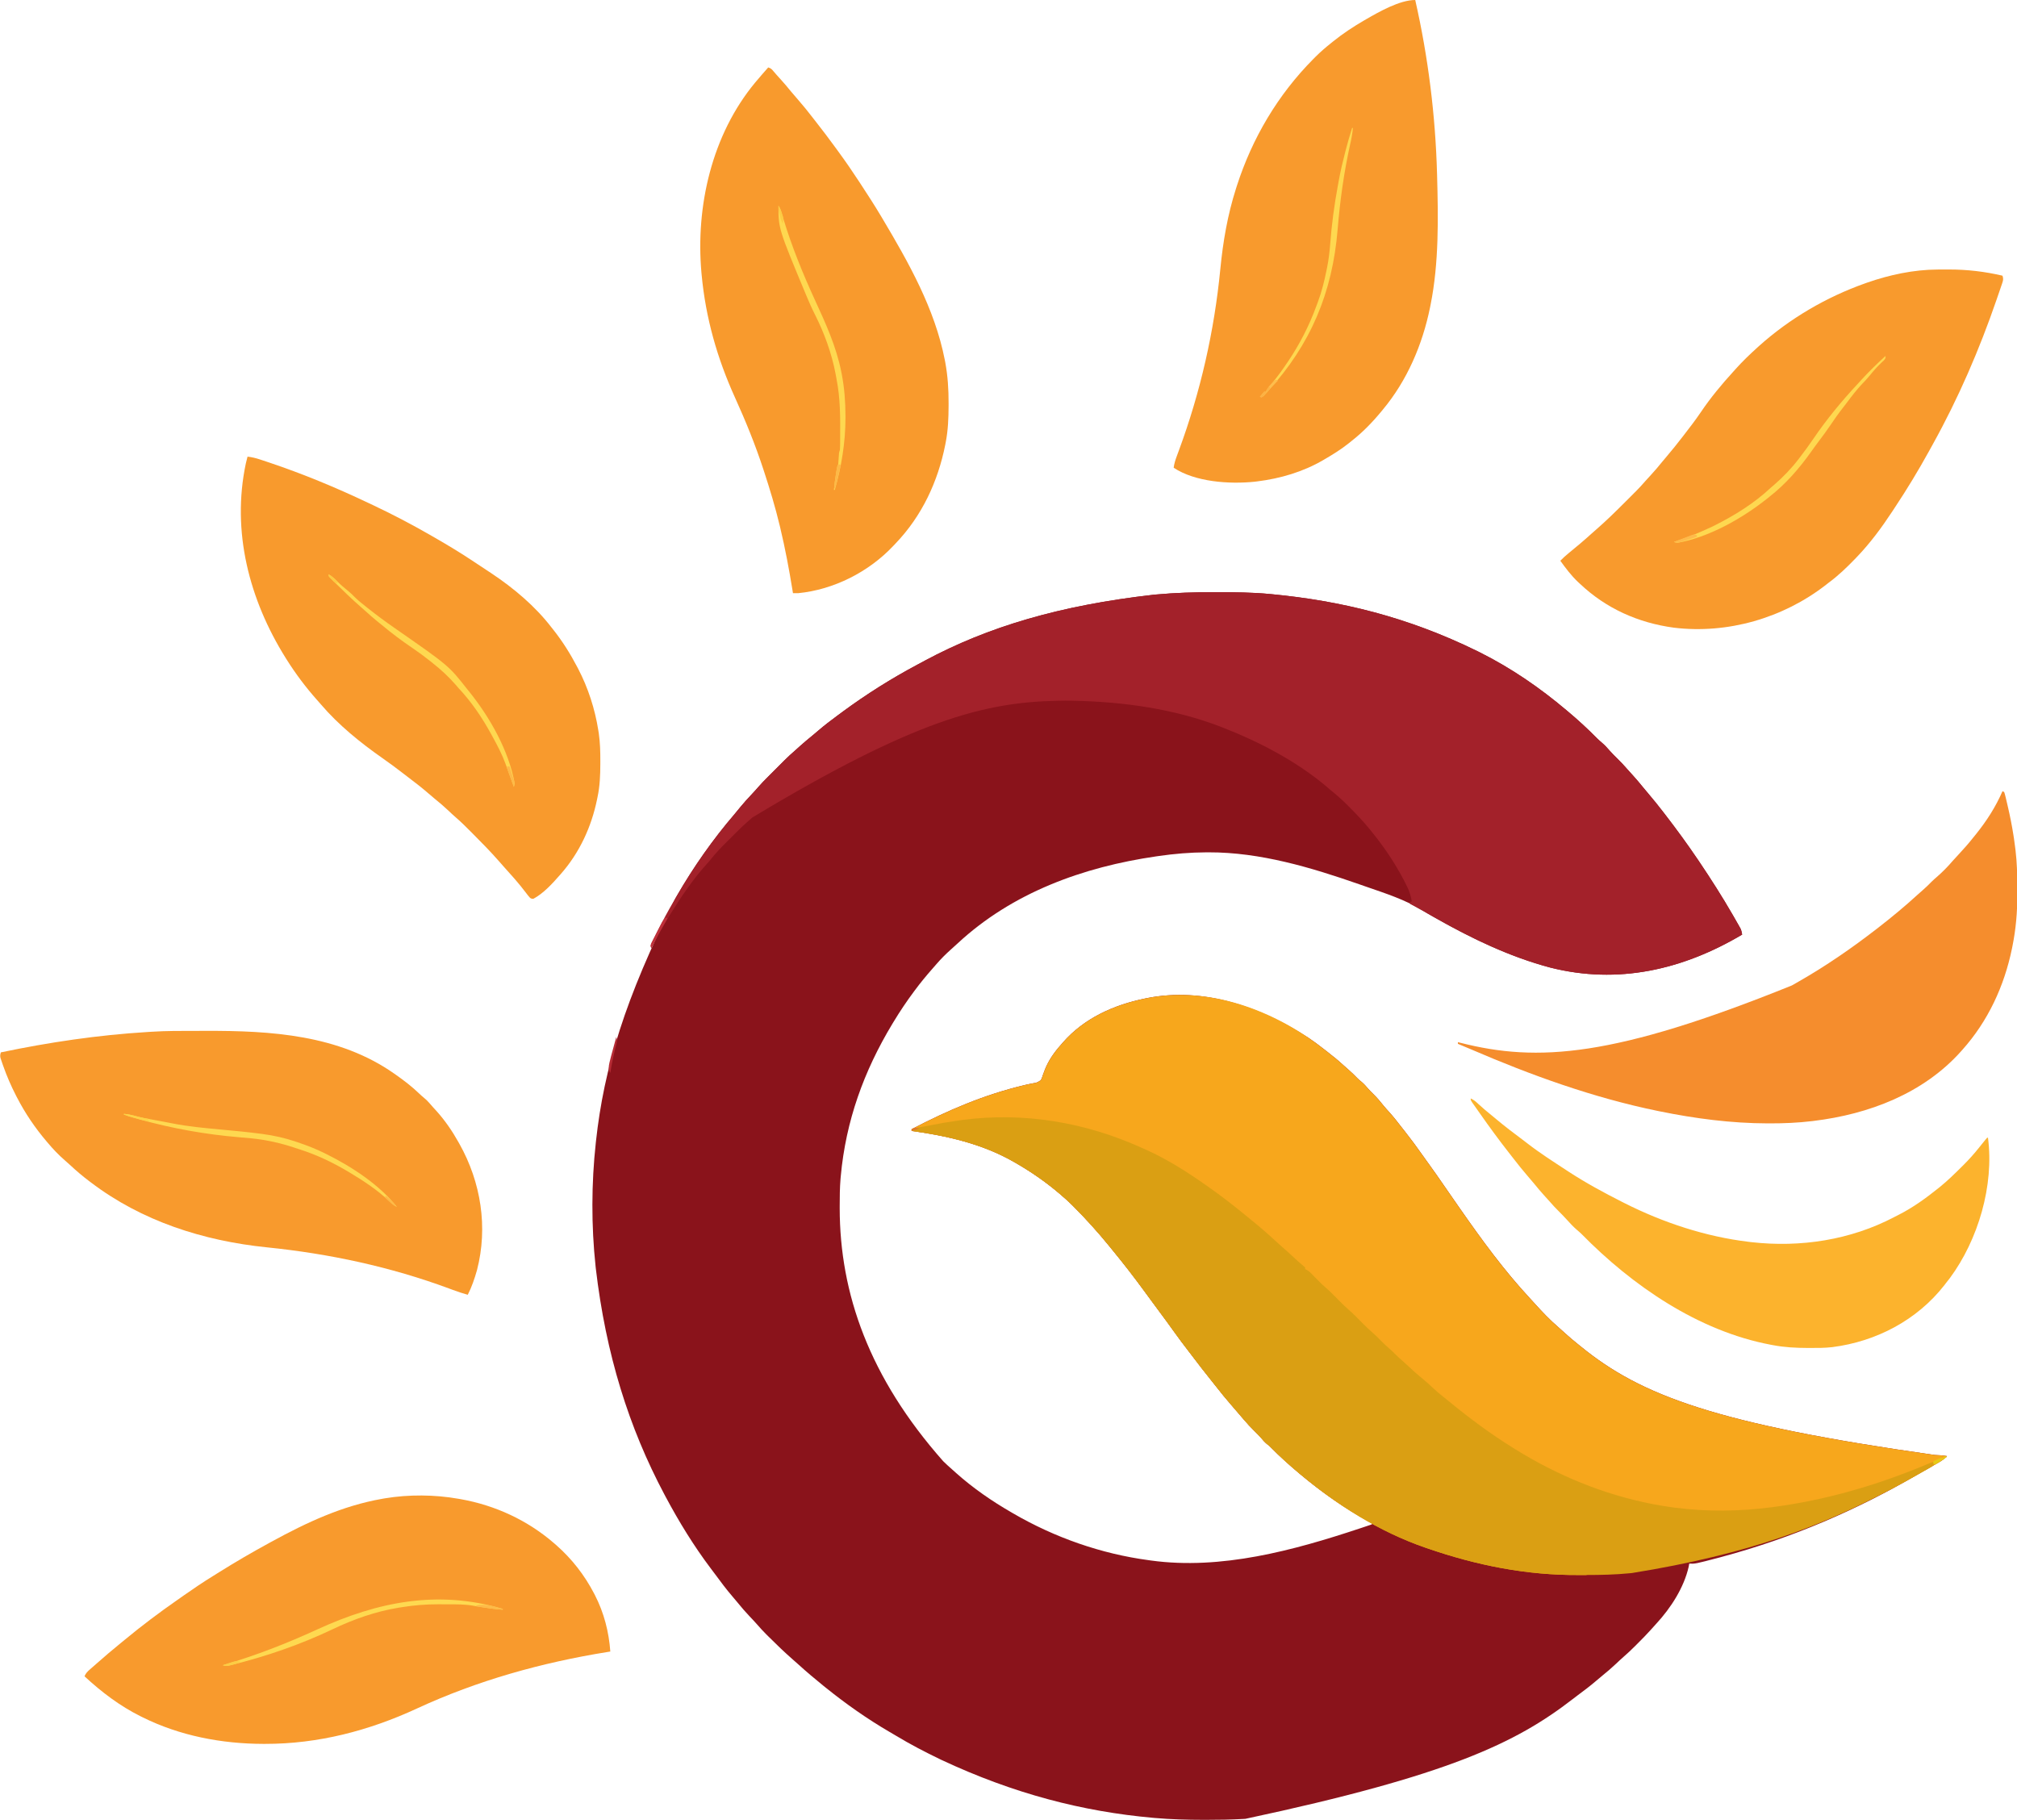 <?xml version="1.0" encoding="UTF-8"?>
<svg version="1.1" xmlns="http://www.w3.org/2000/svg" width="2363" height="2132">
<path d="M0 0 C0.674 0 1.348 0.001 2.043 0.001 C23.209 0.018 44.286 0.167 65.375 2.188 C66.191 2.265 67.007 2.343 67.848 2.423 C147.515 10.109 225.778 28.613 308.375 69.188 C309.409 69.703 310.443 70.219 311.508 70.75 C347.779 88.933 381.408 112.028 412.375 138.188 C412.987 138.7 413.599 139.213 414.229 139.741 C426.116 149.706 437.518 160.182 448.395 171.242 C450.361 173.174 452.399 174.965 454.5 176.75 C457.757 179.548 460.492 182.548 463.262 185.82 C466.013 188.902 468.937 191.786 471.875 194.688 C475.958 198.729 479.924 202.793 483.645 207.176 C485.79 209.67 488.021 212.08 490.25 214.5 C494.341 218.985 498.223 223.593 502.035 228.316 C504.112 230.865 506.224 233.375 508.36 235.874 C514.578 243.151 520.532 250.606 526.375 258.188 C527.283 259.364 527.283 259.364 528.208 260.564 C541.442 277.752 554.231 295.213 566.375 313.188 C566.907 313.975 567.439 314.762 567.987 315.573 C581.791 336.039 595.042 356.799 607.375 378.188 C608.127 379.49 608.127 379.49 608.895 380.819 C610.315 383.29 611.723 385.768 613.125 388.25 C613.544 388.982 613.962 389.714 614.394 390.468 C614.964 391.491 614.964 391.491 615.547 392.535 C615.878 393.123 616.209 393.711 616.55 394.317 C617.543 396.569 617.964 398.767 618.375 401.188 C548.804 442.456 472.844 459.926 393.484 439.795 C347.025 427.482 302.73 406.406 261 382.812 C260.037 382.271 259.074 381.73 258.082 381.172 C253.355 378.502 248.689 375.777 244.094 372.887 C223.668 360.337 200.972 353.059 178.428 345.246 C175.529 344.241 172.631 343.229 169.735 342.216 C113.289 322.527 53.707 304.666 -6.562 304.812 C-7.461 304.813 -8.359 304.814 -9.285 304.815 C-28.264 304.875 -46.853 306.468 -65.625 309.188 C-66.434 309.304 -67.243 309.42 -68.077 309.54 C-153.59 321.962 -236.498 351.862 -300.703 411.484 C-303.422 414 -306.172 416.474 -308.938 418.938 C-314.82 424.228 -320.327 429.71 -325.488 435.707 C-327.182 437.674 -328.889 439.627 -330.605 441.574 C-337.61 449.547 -344.309 457.657 -350.625 466.188 C-351.12 466.851 -351.614 467.514 -352.124 468.198 C-360.538 479.514 -368.319 491.127 -375.625 503.188 C-376.167 504.081 -376.71 504.975 -377.269 505.896 C-410.619 561.205 -431.697 619.562 -437.625 684.188 C-437.769 685.743 -437.769 685.743 -437.915 687.331 C-438.779 697.86 -438.868 708.379 -438.875 718.938 C-438.876 719.899 -438.876 720.861 -438.877 721.853 C-438.767 821.424 -404.455 920.004 -317.625 1018.188 C-314.24 1021.516 -310.738 1024.704 -307.167 1027.832 C-305.518 1029.282 -303.886 1030.75 -302.254 1032.219 C-282.48 1049.855 -260.548 1064.95 -237.625 1078.188 C-236.977 1078.566 -236.329 1078.944 -235.662 1079.333 C-186.96 1107.637 -132.46 1126.769 -76.625 1134.188 C-75.799 1134.305 -74.973 1134.422 -74.123 1134.542 C7.981 1145.821 92.848 1122.701 170.062 1097.062 C170.787 1096.822 171.511 1096.582 172.257 1096.335 C174.281 1095.662 176.303 1094.985 178.324 1094.305 C180.046 1093.726 180.046 1093.726 181.803 1093.136 C184.273 1092.429 184.273 1092.429 185.375 1091.188 C184.331 1090.628 183.287 1090.069 182.211 1089.492 C153.043 1073.679 125.755 1054.537 100.375 1033.188 C99.843 1032.741 99.312 1032.294 98.764 1031.834 C87.488 1022.335 76.57 1012.517 66.227 1002.004 C64.318 1000.065 64.318 1000.065 61.75 998.125 C58.954 995.844 56.798 993.267 54.461 990.527 C52.035 987.806 49.47 985.245 46.875 982.688 C42.492 978.351 38.359 973.892 34.375 969.188 C33.485 968.149 32.594 967.111 31.703 966.074 C29.65 963.685 27.601 961.293 25.555 958.898 C23.485 956.479 21.407 954.068 19.32 951.664 C13.401 944.832 7.694 937.88 2.148 930.742 C-0.205 927.714 -2.597 924.72 -5.003 921.734 C-11.415 913.774 -17.647 905.687 -23.829 897.547 C-25.764 895.005 -27.708 892.469 -29.652 889.934 C-35.852 881.842 -42.03 873.75 -47.908 865.422 C-53.094 858.079 -58.467 850.872 -63.811 843.643 C-66.171 840.448 -68.528 837.25 -70.884 834.051 C-72.047 832.472 -73.21 830.894 -74.374 829.316 C-77.298 825.35 -80.217 821.38 -83.125 817.402 C-94.719 801.561 -106.757 786.109 -119.201 770.927 C-120.477 769.368 -121.747 767.803 -123.016 766.238 C-136.093 750.127 -149.927 734.838 -164.562 720.125 C-165.153 719.53 -165.743 718.935 -166.351 718.323 C-170.611 714.078 -175.054 710.093 -179.625 706.188 C-180.269 705.637 -180.914 705.086 -181.577 704.518 C-197.897 690.67 -215.035 678.791 -233.625 668.188 C-234.395 667.747 -235.166 667.306 -235.959 666.852 C-272.625 646.111 -313.271 636.978 -354.625 631.188 C-354.625 630.528 -354.625 629.867 -354.625 629.188 C-312.223 607.02 -269.413 588.709 -222.727 577.625 C-221.721 577.381 -220.714 577.137 -219.678 576.886 C-217.565 576.402 -215.438 575.973 -213.304 575.589 C-207.747 574.676 -207.747 574.676 -203.173 571.709 C-202.171 569.83 -201.538 568.043 -200.938 566 C-200.407 564.552 -199.869 563.107 -199.324 561.664 C-199.054 560.923 -198.784 560.182 -198.505 559.419 C-194.207 548.525 -187.374 538.866 -179.625 530.188 C-178.894 529.337 -178.163 528.486 -177.41 527.609 C-152.671 499.262 -117.932 483.638 -81.625 476.188 C-80.778 476.01 -79.931 475.832 -79.059 475.648 C-12.141 462.286 55.182 486.174 110.662 522.373 C116.483 526.266 122.071 530.439 127.572 534.77 C129.408 536.213 131.257 537.637 133.109 539.059 C139.338 543.862 145.348 548.808 151.141 554.137 C153.227 556.051 155.352 557.906 157.5 559.75 C161.003 562.794 164.252 566.043 167.504 569.352 C169.507 571.373 169.507 571.373 172.438 573.688 C175.465 576.264 177.897 579.008 180.465 582.027 C182.469 584.294 184.581 586.391 186.75 588.5 C190.88 592.574 194.51 596.92 198.133 601.445 C200.261 604.048 202.472 606.528 204.75 609 C209.749 614.499 214.291 620.321 218.83 626.197 C220.464 628.303 222.114 630.396 223.766 632.488 C230.565 641.122 237.094 649.885 243.375 658.902 C246.505 663.394 249.719 667.822 252.938 672.25 C257.856 679.033 262.649 685.89 267.375 692.809 C272.986 701.017 278.69 709.163 284.376 717.32 C285.668 719.173 286.959 721.026 288.249 722.879 C313.451 759.074 339.647 794.877 369.672 827.266 C371.464 829.203 373.246 831.151 375.016 833.109 C383.979 843.016 393.192 852.849 403.398 861.492 C405.884 863.624 408.279 865.844 410.688 868.062 C415.579 872.513 420.576 876.775 425.752 880.89 C426.883 881.794 428.009 882.705 429.131 883.622 C499.693 941.223 587.709 974.651 844.113 1010.897 C848.949 1011.041 853.6 1011.393 858.375 1012.188 C855.514 1015.273 852.688 1017.362 849.035 1019.438 C847.984 1020.039 846.932 1020.641 845.849 1021.261 C844.723 1021.897 843.597 1022.533 842.438 1023.188 C841.253 1023.862 840.069 1024.536 838.885 1025.211 C836.497 1026.573 834.107 1027.93 831.716 1029.286 C828.84 1030.923 825.973 1032.576 823.113 1034.242 C753.527 1074.69 678.688 1107.725 593.25 1130.625 C592.454 1130.835 591.659 1131.045 590.839 1131.261 C563.477 1138.443 563.477 1138.443 556.375 1138.188 C556.169 1139.363 555.962 1140.539 555.75 1141.75 C550.199 1166.421 534.643 1190.359 517.742 1208.616 C515.552 1210.996 513.401 1213.405 511.254 1215.824 C506.282 1221.354 501.081 1226.629 495.812 1231.875 C494.472 1233.222 494.472 1233.222 493.104 1234.596 C488.6 1239.092 484.043 1243.45 479.214 1247.594 C476.249 1250.164 473.416 1252.871 470.562 1255.562 C465.571 1260.233 460.473 1264.684 455.133 1268.957 C452.647 1270.967 450.217 1273.029 447.796 1275.116 C440.57 1281.332 433.029 1287.049 425.362 1292.707 C423.509 1294.087 421.679 1295.492 419.855 1296.91 C353.475 1348.262 274.46 1386.408 36.375 1437.188 C35.316 1437.249 35.316 1437.249 34.236 1437.313 C19.718 1438.146 5.228 1438.39 -9.312 1438.375 C-10.425 1438.374 -11.538 1438.374 -12.684 1438.373 C-31.732 1438.345 -50.648 1437.863 -69.625 1436.188 C-70.345 1436.124 -71.065 1436.061 -71.806 1435.996 C-154.04 1428.683 -234.876 1407.864 -319.625 1368.188 C-320.247 1367.887 -320.869 1367.587 -321.51 1367.278 C-339.078 1358.792 -356.252 1349.887 -372.961 1339.789 C-375.482 1338.274 -378.018 1336.79 -380.562 1335.316 C-406.806 1320.027 -431.991 1302.244 -455.625 1283.188 C-456.566 1282.43 -457.507 1281.672 -458.477 1280.891 C-468.217 1272.975 -477.838 1264.912 -487.113 1256.453 C-489.209 1254.563 -491.324 1252.704 -493.453 1250.852 C-503.548 1242.033 -513.194 1232.709 -522.688 1223.25 C-523.722 1222.223 -523.722 1222.223 -524.777 1221.174 C-528.651 1217.289 -532.333 1213.295 -535.917 1209.141 C-538.69 1205.97 -541.603 1202.932 -544.5 1199.875 C-549.362 1194.705 -554.012 1189.445 -558.441 1183.895 C-560.381 1181.491 -562.376 1179.148 -564.399 1176.814 C-571.621 1168.451 -578.179 1159.611 -584.742 1150.727 C-586.513 1148.338 -588.302 1145.964 -590.098 1143.594 C-609.852 1117.383 -627.17 1089.13 -642.625 1060.188 C-643.149 1059.206 -643.673 1058.225 -644.213 1057.214 C-685.991 978.614 -712.822 892.886 -724.625 792.188 C-724.709 791.414 -724.792 790.641 -724.878 789.844 C-729.962 742.283 -729.826 692.728 -724.625 645.188 C-724.54 644.404 -724.455 643.621 -724.368 642.814 C-715.025 557.521 -690.597 476.622 -631.625 359.188 C-631.168 358.391 -630.71 357.594 -630.239 356.772 C-610.682 322.748 -587.707 289.885 -562.129 260.125 C-559.782 257.372 -557.511 254.573 -555.25 251.75 C-551.174 246.736 -546.836 242.007 -542.405 237.309 C-539.671 234.409 -536.999 231.478 -534.401 228.456 C-530.758 224.284 -526.925 220.343 -523.004 216.434 C-521.949 215.377 -521.949 215.377 -520.872 214.299 C-519.395 212.821 -517.917 211.345 -516.437 209.869 C-514.193 207.631 -511.955 205.387 -509.717 203.143 C-508.271 201.698 -506.825 200.253 -505.379 198.809 C-504.72 198.148 -504.062 197.487 -503.383 196.807 C-499.499 192.942 -495.506 189.257 -491.355 185.679 C-489.135 183.765 -486.975 181.79 -484.812 179.812 C-480.494 175.915 -476.047 172.214 -471.523 168.559 C-468.996 166.491 -466.511 164.382 -464.038 162.25 C-456.839 156.064 -449.358 150.328 -441.707 144.716 C-439.686 143.232 -437.673 141.737 -435.66 140.242 C-407.627 119.567 -378.087 100.977 -347.334 84.63 C-344.627 83.188 -341.929 81.729 -339.23 80.27 C-265.145 40.527 -181.23 15.506 -71.062 3 C-69.684 2.873 -69.684 2.873 -68.278 2.743 C-45.493 0.659 -22.88 -0.02 0 0 Z " fill="#8A131B" transform="translate(1422.625,693.812)"/>
<path d="M0 0 C1.835 1.443 3.685 2.867 5.537 4.289 C11.766 9.092 17.776 14.038 23.568 19.367 C25.654 21.281 27.78 23.136 29.928 24.98 C33.431 28.024 36.68 31.273 39.932 34.582 C41.935 36.603 41.935 36.603 44.865 38.917 C47.893 41.494 50.324 44.238 52.893 47.257 C54.897 49.524 57.009 51.621 59.178 53.73 C63.308 57.804 66.938 62.15 70.561 66.675 C72.689 69.278 74.9 71.758 77.178 74.23 C82.176 79.729 86.718 85.551 91.258 91.427 C92.892 93.533 94.541 95.626 96.193 97.718 C102.993 106.352 109.522 115.115 115.803 124.132 C118.933 128.624 122.146 133.052 125.365 137.48 C130.284 144.263 135.077 151.12 139.803 158.039 C145.414 166.247 151.117 174.393 156.804 182.55 C158.095 184.403 159.386 186.256 160.677 188.109 C185.879 224.304 212.074 260.107 242.1 292.496 C243.892 294.433 245.674 296.381 247.443 298.339 C256.406 308.246 265.62 318.079 275.826 326.722 C278.311 328.854 280.707 331.074 283.115 333.292 C288.006 337.743 293.004 342.005 298.18 346.12 C299.311 347.024 300.437 347.935 301.559 348.852 C372.121 406.453 460.136 439.881 716.54 476.127 C721.376 476.271 726.028 476.623 730.803 477.417 C727.942 480.503 725.116 482.592 721.463 484.667 C720.411 485.269 719.36 485.871 718.277 486.491 C717.151 487.127 716.025 487.763 714.865 488.417 C713.681 489.092 712.497 489.766 711.313 490.441 C708.925 491.803 706.535 493.16 704.144 494.516 C701.267 496.153 698.401 497.806 695.541 499.472 C626.083 539.845 551.559 572.511 308.104 616.733 C305.251 616.729 302.398 616.735 299.544 616.754 C238.199 617.142 179.625 605.416 121.803 585.417 C120.995 585.141 120.188 584.864 119.356 584.579 C65.803 566.073 16.068 534.645 -27.197 498.417 C-27.804 497.91 -28.411 497.402 -29.036 496.879 C-40.248 487.461 -51.074 477.673 -61.346 467.234 C-63.255 465.295 -63.255 465.295 -65.822 463.355 C-68.618 461.074 -70.775 458.497 -73.111 455.757 C-75.537 453.036 -78.102 450.475 -80.697 447.917 C-85.081 443.58 -89.213 439.122 -93.197 434.417 C-94.087 433.379 -94.978 432.341 -95.869 431.304 C-97.922 428.915 -99.971 426.523 -102.018 424.128 C-104.087 421.709 -106.165 419.298 -108.252 416.894 C-114.171 410.062 -119.879 403.11 -125.424 395.972 C-127.777 392.944 -130.17 389.95 -132.575 386.964 C-138.987 379.003 -145.219 370.917 -151.401 362.777 C-153.336 360.235 -155.28 357.699 -157.225 355.164 C-163.424 347.072 -169.602 338.98 -175.48 330.652 C-180.666 323.309 -186.039 316.102 -191.383 308.873 C-193.744 305.678 -196.1 302.48 -198.456 299.281 C-199.619 297.702 -200.782 296.124 -201.946 294.546 C-204.871 290.58 -207.789 286.61 -210.697 282.632 C-222.292 266.791 -234.329 251.339 -246.773 236.157 C-248.05 234.598 -249.319 233.033 -250.588 231.468 C-263.665 215.357 -277.5 200.068 -292.135 185.355 C-293.02 184.463 -293.02 184.463 -293.923 183.552 C-298.183 179.308 -302.627 175.323 -307.197 171.417 C-307.842 170.866 -308.486 170.315 -309.15 169.748 C-325.469 155.9 -342.607 144.021 -361.197 133.417 C-361.968 132.977 -362.738 132.536 -363.532 132.082 C-400.198 111.341 -440.843 102.208 -482.197 96.417 C-482.197 95.757 -482.197 95.097 -482.197 94.417 C-439.796 72.25 -396.985 53.939 -350.299 42.855 C-349.293 42.611 -348.287 42.367 -347.25 42.116 C-345.137 41.632 -343.01 41.203 -340.877 40.819 C-335.319 39.906 -335.319 39.906 -330.745 36.939 C-329.743 35.06 -329.11 33.273 -328.51 31.23 C-327.98 29.782 -327.442 28.337 -326.896 26.894 C-326.626 26.153 -326.356 25.412 -326.078 24.649 C-321.779 13.755 -314.946 4.096 -307.197 -4.583 C-306.466 -5.433 -305.735 -6.284 -304.982 -7.161 C-280.243 -35.508 -245.505 -51.132 -209.197 -58.583 C-207.927 -58.849 -207.927 -58.849 -206.631 -59.122 C-133.824 -73.66 -56.794 -44.714 0 0 Z " fill="#F7A71C" transform="translate(1550.197,1228.583)"/>
<path d="M0 0 C0.674 0 1.348 0.001 2.043 0.001 C23.209 0.018 44.286 0.167 65.375 2.188 C66.191 2.265 67.007 2.343 67.848 2.423 C147.515 10.109 225.778 28.613 308.375 69.188 C309.409 69.703 310.443 70.219 311.508 70.75 C347.779 88.933 381.408 112.028 412.375 138.188 C412.987 138.7 413.599 139.213 414.229 139.741 C426.116 149.706 437.518 160.182 448.395 171.242 C450.361 173.174 452.399 174.965 454.5 176.75 C457.757 179.548 460.492 182.548 463.262 185.82 C466.013 188.902 468.937 191.786 471.875 194.688 C475.958 198.729 479.924 202.793 483.645 207.176 C485.79 209.67 488.021 212.08 490.25 214.5 C494.341 218.985 498.223 223.593 502.035 228.316 C504.112 230.865 506.224 233.375 508.36 235.874 C514.578 243.151 520.532 250.606 526.375 258.188 C527.283 259.364 527.283 259.364 528.208 260.564 C541.442 277.752 554.231 295.213 566.375 313.188 C566.907 313.975 567.439 314.762 567.987 315.573 C581.791 336.039 595.042 356.799 607.375 378.188 C608.127 379.49 608.127 379.49 608.895 380.819 C610.315 383.29 611.723 385.768 613.125 388.25 C613.544 388.982 613.962 389.714 614.394 390.468 C614.964 391.491 614.964 391.491 615.547 392.535 C615.878 393.123 616.209 393.711 616.55 394.317 C617.543 396.569 617.964 398.767 618.375 401.188 C548.804 442.456 472.844 459.926 393.484 439.795 C344.724 426.872 298.676 404.303 255.016 379.391 C246.526 374.552 237.95 369.871 229.375 365.188 C229.375 364.527 229.375 363.868 229.375 363.188 C230.035 362.858 230.695 362.527 231.375 362.188 C230.269 356.418 228.804 351.127 226.25 345.812 C225.916 345.112 225.582 344.411 225.237 343.689 C216.355 325.649 205.491 308.216 193.375 292.188 C192.924 291.587 192.472 290.987 192.007 290.369 C188.88 286.238 185.658 282.194 182.375 278.188 C181.922 277.63 181.468 277.072 181.001 276.498 C173.741 267.632 165.824 259.431 157.75 251.312 C157.269 250.826 156.788 250.34 156.292 249.839 C149.667 243.157 142.73 237.057 135.375 231.188 C133.56 229.628 131.747 228.066 129.938 226.5 C95.331 197.691 53.109 175.595 11.375 159.188 C10.015 158.652 10.015 158.652 8.627 158.106 C-46.626 136.624 -106.609 128.354 -165.625 127.188 C-166.372 127.171 -167.12 127.154 -167.89 127.137 C-172.471 127.047 -177.045 127.086 -181.625 127.188 C-182.535 127.205 -183.445 127.223 -184.382 127.242 C-269.008 129.097 -351.061 149.442 -541.219 263.992 C-543.227 265.825 -545.265 267.606 -547.323 269.382 C-551.316 272.874 -555.117 276.519 -558.871 280.266 C-559.527 280.918 -560.182 281.57 -560.857 282.242 C-562.232 283.612 -563.606 284.983 -564.979 286.356 C-567.049 288.424 -569.127 290.484 -571.205 292.543 C-577.776 299.087 -584.11 305.626 -589.837 312.932 C-591.597 315.152 -593.449 317.235 -595.375 319.312 C-610.907 336.629 -624.351 356.469 -636.625 376.188 C-637.35 377.351 -637.35 377.351 -638.089 378.538 C-645.878 391.114 -652.918 404.006 -659.625 417.188 C-660.625 414.188 -660.625 414.188 -659.476 411.274 C-658.587 409.507 -658.587 409.507 -657.68 407.703 C-657.358 407.059 -657.037 406.416 -656.706 405.753 C-655.648 403.642 -654.575 401.539 -653.5 399.438 C-652.761 397.978 -652.023 396.519 -651.284 395.06 C-645.544 383.769 -639.518 372.661 -633.115 361.731 C-631.706 359.325 -630.315 356.91 -628.926 354.492 C-609.636 321.309 -587.146 289.232 -562.129 260.125 C-559.782 257.372 -557.511 254.573 -555.25 251.75 C-551.174 246.736 -546.836 242.007 -542.405 237.309 C-539.671 234.409 -536.999 231.478 -534.401 228.456 C-530.758 224.284 -526.925 220.343 -523.004 216.434 C-521.949 215.377 -521.949 215.377 -520.872 214.299 C-519.395 212.821 -517.917 211.345 -516.437 209.869 C-514.193 207.631 -511.955 205.387 -509.717 203.143 C-508.271 201.698 -506.825 200.253 -505.379 198.809 C-504.72 198.148 -504.062 197.487 -503.383 196.807 C-499.499 192.942 -495.506 189.257 -491.355 185.679 C-489.135 183.765 -486.975 181.79 -484.812 179.812 C-480.494 175.915 -476.047 172.214 -471.523 168.559 C-468.996 166.491 -466.511 164.382 -464.038 162.25 C-456.839 156.064 -449.358 150.328 -441.707 144.716 C-439.686 143.232 -437.673 141.737 -435.66 140.242 C-407.627 119.567 -378.087 100.977 -347.334 84.63 C-344.627 83.188 -341.929 81.729 -339.23 80.27 C-265.145 40.527 -181.23 15.506 -71.062 3 C-69.684 2.873 -69.684 2.873 -68.278 2.743 C-45.493 0.659 -22.88 -0.02 0 0 Z " fill="#A3212A" transform="translate(1422.625,693.812)"/>
<path d="M0 0 C1.469 0.651 2.937 1.302 4.406 1.953 C28.91 12.98 52.075 27.535 74 43 C75.124 43.784 76.247 44.568 77.371 45.352 C93.176 56.442 108.419 68.332 123.313 80.613 C124.836 81.865 126.369 83.107 127.902 84.348 C139.063 93.378 149.834 102.847 160.375 112.59 C162.536 114.574 164.718 116.519 166.938 118.438 C171.138 122.075 175.197 125.861 179.264 129.646 C182.219 132.387 185.205 135.055 188.312 137.625 C189.199 138.409 190.086 139.192 191 140 C191 140.66 191 141.32 191 142 C191.586 142.259 192.171 142.518 192.774 142.784 C195.169 144.092 196.711 145.497 198.609 147.449 C199.282 148.133 199.955 148.817 200.648 149.521 C201.342 150.236 202.035 150.951 202.75 151.688 C206.699 155.737 210.627 159.74 214.922 163.426 C220.573 168.286 225.709 173.664 230.934 178.973 C234.529 182.603 238.121 186.171 242 189.5 C247.628 194.331 252.734 199.69 257.934 204.973 C262.215 209.296 266.561 213.438 271.178 217.4 C273.918 219.806 276.456 222.39 279 225 C282.934 228.988 286.939 232.792 291.207 236.426 C293.054 238.048 294.778 239.747 296.5 241.5 C299.403 244.449 302.443 247.161 305.578 249.859 C308.096 252.085 310.547 254.37 312.996 256.67 C318.576 261.908 324.239 266.904 330.219 271.688 C333.444 274.369 336.502 277.195 339.562 280.062 C344.076 284.285 348.681 288.278 353.555 292.086 C356.155 294.121 358.703 296.211 361.25 298.312 C384.425 317.294 408.567 335.15 434 351 C435.354 351.844 435.354 351.844 436.736 352.706 C486.452 383.521 539.592 405.686 597 417 C597.984 417.194 598.968 417.389 599.982 417.589 C606.962 418.932 613.958 420.04 621 421 C622.101 421.151 623.202 421.302 624.337 421.458 C661.379 426.271 699.988 425.85 737 421 C737.671 420.913 738.342 420.826 739.033 420.736 C800.721 412.664 860.576 395.267 917.904 371.301 C918.945 370.867 919.986 370.432 921.059 369.984 C922.425 369.408 922.425 369.408 923.818 368.819 C926 368 926 368 928 368 C927.809 369.799 927.809 369.799 927 372 C924.881 373.625 924.881 373.625 922.059 375.215 C921.013 375.812 919.967 376.409 918.889 377.024 C917.75 377.655 916.611 378.287 915.438 378.938 C914.251 379.606 913.064 380.276 911.879 380.947 C908.263 382.985 904.633 384.995 901 387 C899.961 387.575 898.923 388.15 897.853 388.743 C890.937 392.562 883.981 396.302 877 400 C875.413 400.841 875.413 400.841 873.795 401.698 C795.857 442.849 712.434 475.684 574 498 C573.107 498.09 572.214 498.18 571.294 498.272 C554.295 499.942 537.366 500.346 520.301 500.316 C517.448 500.311 514.595 500.318 511.742 500.336 C450.397 500.725 391.822 488.999 334 469 C333.193 468.723 332.385 468.447 331.554 468.162 C278 449.655 228.266 418.228 185 382 C184.393 381.492 183.786 380.985 183.161 380.461 C171.949 371.043 161.123 361.256 150.852 350.816 C148.943 348.877 148.943 348.877 146.375 346.938 C143.579 344.657 141.423 342.08 139.086 339.34 C136.66 336.619 134.095 334.057 131.5 331.5 C127.117 327.163 122.984 322.705 119 318 C118.11 316.962 117.219 315.924 116.328 314.887 C114.275 312.498 112.226 310.105 110.18 307.711 C108.11 305.292 106.032 302.881 103.945 300.477 C98.026 293.645 92.319 286.693 86.773 279.555 C84.42 276.527 82.028 273.533 79.622 270.546 C73.21 262.586 66.978 254.499 60.796 246.36 C58.861 243.817 56.917 241.281 54.973 238.746 C48.773 230.655 42.595 222.563 36.717 214.234 C31.531 206.891 26.158 199.684 20.814 192.456 C18.454 189.261 16.097 186.062 13.741 182.864 C12.578 181.285 11.415 179.707 10.251 178.128 C7.327 174.163 4.408 170.193 1.5 166.215 C-10.094 150.373 -22.132 134.922 -34.576 119.74 C-35.852 118.181 -37.122 116.616 -38.391 115.051 C-51.468 98.939 -65.302 83.65 -79.938 68.938 C-80.823 68.045 -80.823 68.045 -81.726 67.135 C-85.986 62.891 -90.429 58.906 -95 55 C-95.644 54.449 -96.289 53.898 -96.952 53.33 C-113.272 39.483 -130.41 27.604 -149 17 C-149.77 16.559 -150.541 16.118 -151.334 15.664 C-188 -5.077 -228.646 -14.21 -270 -20 C-270 -20.66 -270 -21.32 -270 -22 C-266.103 -23.461 -262.497 -24.189 -258.378 -24.672 C-254.728 -25.176 -251.135 -25.933 -247.524 -26.663 C-236.6 -28.872 -225.666 -30.734 -214.625 -32.25 C-213.445 -32.413 -212.264 -32.576 -211.048 -32.743 C-138.41 -42.432 -66.467 -30.088 0 0 Z " fill="#DA9F13" transform="translate(1338,1345)"/>
<path d="M0 0 C4.966 0.591 9.414 1.627 14.188 3.195 C14.87 3.419 15.553 3.643 16.256 3.874 C18.507 4.616 20.754 5.369 23 6.125 C23.782 6.387 24.565 6.649 25.371 6.918 C64.86 20.17 103.385 36.143 141 54 C143.118 54.997 145.237 55.995 147.355 56.992 C170.747 68.057 193.601 80.048 216 93 C217.137 93.654 218.275 94.307 219.446 94.981 C234.925 103.881 250.13 113.068 264.984 122.989 C267.717 124.811 270.456 126.623 273.199 128.431 C275.609 130.02 278.017 131.613 280.424 133.208 C282.121 134.331 283.818 135.451 285.516 136.572 C311.574 153.912 336.852 175.061 356 200 C356.795 201.002 357.591 202.003 358.41 203.035 C369.057 216.508 378.039 230.793 386 246 C386.413 246.78 386.825 247.56 387.25 248.364 C399.057 270.973 407.052 295.81 411 321 C411.183 322.169 411.367 323.337 411.555 324.541 C413.095 335.436 413.359 346.196 413.312 357.188 C413.31 358.543 413.31 358.543 413.307 359.927 C413.262 373.17 412.811 386.015 410 399 C409.828 399.848 409.657 400.696 409.48 401.569 C402.882 433.847 388.865 464.205 367 489 C366.574 489.487 366.147 489.973 365.708 490.475 C356.815 500.578 346.923 511.486 335 518 C332.988 518.094 332.988 518.094 331 517 C329.218 514.995 327.642 513.029 326.062 510.875 C321.995 505.514 317.8 500.32 313.375 495.25 C312.826 494.621 312.277 493.991 311.711 493.343 C307.832 488.918 303.91 484.531 299.957 480.172 C298.216 478.24 296.51 476.283 294.812 474.312 C284.698 462.772 273.96 451.857 263.125 441 C262.538 440.41 261.95 439.82 261.345 439.212 C255.621 433.469 249.918 427.763 243.744 422.499 C240.803 419.971 238.008 417.286 235.188 414.625 C230.217 409.974 225.138 405.548 219.82 401.293 C217.203 399.165 214.655 396.98 212.114 394.764 C204.39 388.039 196.352 381.805 188.173 375.646 C186.018 374.014 183.876 372.366 181.738 370.711 C173.963 364.7 166.092 358.881 158.039 353.247 C132.249 335.193 106.516 314.388 86.012 290.348 C84.43 288.502 82.828 286.683 81.207 284.871 C68.208 270.252 56.423 254.558 46 238 C45.546 237.28 45.092 236.559 44.624 235.817 C1.992 167.646 -18.885 87.719 -2 8 C-1.369 5.322 -0.695 2.662 0 0 Z " fill="#F89A2D" transform="translate(290,535)"/>
<path d="M0 0 C0.876 -0.007 1.751 -0.014 2.654 -0.021 C5.465 -0.038 8.275 -0.045 11.086 -0.047 C12.527 -0.048 12.527 -0.048 13.997 -0.05 C35.416 -0.035 55.586 2.354 76.461 7.203 C77.495 10.37 77.424 12.182 76.36 15.321 C76.09 16.131 75.821 16.941 75.543 17.775 C75.239 18.653 74.935 19.53 74.621 20.434 C74.308 21.36 73.995 22.286 73.673 23.24 C72.636 26.295 71.581 29.343 70.523 32.391 C70.163 33.438 69.803 34.485 69.432 35.564 C49.427 93.683 24.878 150.518 -4.934 204.305 C-6.568 207.256 -8.192 210.212 -9.816 213.168 C-22.075 235.375 -35.203 257.049 -49.211 278.198 C-50.378 279.96 -51.537 281.728 -52.695 283.496 C-65.242 302.548 -78.676 320.755 -94.539 337.203 C-95.233 337.924 -95.927 338.646 -96.642 339.389 C-106.405 349.479 -116.226 358.886 -127.539 367.203 C-128.954 368.311 -128.954 368.311 -130.398 369.441 C-180.491 408.395 -245.545 427.264 -308.607 419.601 C-350.371 413.932 -387.888 397.195 -418.539 368.203 C-419.846 366.993 -419.846 366.993 -421.18 365.758 C-428.984 358.288 -435.248 349.954 -441.539 341.203 C-438.351 337.936 -435.099 334.933 -431.539 332.078 C-422.418 324.688 -413.469 317.127 -404.781 309.23 C-402.827 307.463 -400.848 305.734 -398.852 304.016 C-387.158 293.797 -376.08 282.908 -365.12 271.915 C-363.016 269.805 -360.907 267.701 -358.797 265.598 C-357.429 264.229 -356.062 262.861 -354.695 261.492 C-354.079 260.877 -353.462 260.263 -352.826 259.629 C-349.092 255.875 -345.546 252.003 -342.09 247.992 C-339.842 245.399 -337.503 242.901 -335.164 240.391 C-330.874 235.746 -326.81 230.966 -322.844 226.039 C-320.781 223.501 -318.681 221.005 -316.556 218.519 C-310.336 211.241 -304.387 203.782 -298.539 196.203 C-297.923 195.408 -297.308 194.613 -296.673 193.794 C-289.862 184.987 -283.083 176.183 -276.852 166.953 C-265.389 149.977 -252.342 134.314 -238.539 119.203 C-237.66 118.22 -236.781 117.236 -235.875 116.223 C-227.905 107.365 -219.375 99.192 -210.539 91.203 C-209.959 90.679 -209.38 90.154 -208.782 89.614 C-172.847 57.382 -129.959 32.303 -84.539 16.203 C-83.266 15.751 -83.266 15.751 -81.967 15.29 C-55.985 6.229 -27.602 0.149 0 0 Z " fill="#F89A2D" transform="translate(2269.539,315.797)"/>
<path d="M0 0 C1.403 0.241 1.403 0.241 2.835 0.488 C43.214 7.703 80.991 25.172 112 52 C112.956 52.826 113.913 53.653 114.898 54.504 C133.181 70.677 147.739 89.392 159 111 C159.473 111.906 159.473 111.906 159.957 112.83 C170.563 133.464 176.374 155.925 178 179 C176.967 179.165 175.935 179.33 174.871 179.5 C97.793 191.892 22.53 212.845 -48.443 245.694 C-104.68 271.722 -164.248 287.284 -226.438 287.188 C-227.171 287.187 -227.904 287.186 -228.66 287.186 C-277.208 287.078 -326.321 277.743 -370 256 C-370.729 255.641 -371.459 255.282 -372.21 254.912 C-396.595 242.795 -418.076 226.459 -438 208 C-436.489 204.323 -434.351 202.281 -431.375 199.688 C-430.018 198.496 -430.018 198.496 -428.633 197.281 C-427.764 196.528 -426.895 195.776 -426 195 C-425.358 194.433 -424.716 193.866 -424.055 193.281 C-414.733 185.049 -405.274 176.962 -395.617 169.125 C-393.908 167.737 -392.204 166.341 -390.508 164.938 C-370.811 148.653 -350.327 133.236 -329.352 118.641 C-326.727 116.81 -324.112 114.966 -321.496 113.121 C-310.311 105.256 -299.019 97.656 -287.383 90.474 C-284.915 88.947 -282.455 87.406 -279.996 85.863 C-261.013 73.982 -241.664 62.716 -222 52 C-220.517 51.187 -220.517 51.187 -219.004 50.357 C-177.627 27.708 -135.879 8.177 -89 0 C-88.057 -0.165 -87.115 -0.33 -86.144 -0.5 C-58.19 -5.15 -27.89 -4.905 0 0 Z " fill="#F89A2D" transform="translate(537,1756)"/>
<path d="M0 0 C3.277 1.092 3.923 1.799 6.062 4.375 C8.929 7.76 11.867 11.052 14.875 14.312 C18.925 18.753 22.755 23.319 26.527 27.996 C29.409 31.497 32.387 34.903 35.375 38.312 C40.986 44.742 46.318 51.342 51.528 58.099 C53.111 60.144 54.707 62.178 56.305 64.211 C64.016 74.04 71.543 83.992 78.889 94.097 C80.048 95.69 81.207 97.283 82.372 98.872 C90.753 110.306 98.746 121.944 106.5 133.812 C107.043 134.641 107.586 135.47 108.146 136.324 C116.296 148.762 124.383 161.227 132 174 C132.535 174.896 133.071 175.792 133.622 176.716 C164.505 228.626 195.078 282.591 206.812 342.438 C207.007 343.43 207.202 344.422 207.403 345.445 C210.374 361.479 211.382 377.34 211.312 393.625 C211.31 394.544 211.308 395.464 211.306 396.411 C211.252 410.785 210.737 424.85 208 439 C207.702 440.551 207.702 440.551 207.398 442.133 C198.802 485.345 180.065 525.472 149.459 557.473 C148.475 558.503 147.496 559.538 146.521 560.578 C117.88 591.053 76.769 611.938 35 616 C33 616.01 31 616.012 29 616 C28.83 614.947 28.66 613.893 28.484 612.808 C24.457 588.003 19.86 563.439 14 539 C13.841 538.333 13.682 537.667 13.518 536.98 C8.342 515.328 1.935 494.142 -5 473 C-5.313 472.042 -5.313 472.042 -5.632 471.065 C-15.027 442.291 -26.41 414.387 -38.906 386.836 C-59.797 340.769 -73.275 293.467 -78 243 C-78.072 242.242 -78.144 241.483 -78.218 240.702 C-85.224 162.548 -65.935 78.737 -15.238 17.648 C-10.244 11.693 -5.152 5.82 0 0 Z " fill="#F89A2D" transform="translate(900,79)"/>
<path d="M0 0 C15.19 66.804 23.677 135.267 25.562 203.75 C25.583 204.497 25.604 205.243 25.626 206.013 C26.982 255.601 27.815 308.152 18 357 C17.685 358.583 17.685 358.583 17.364 360.199 C8.498 403.677 -9.43 445.762 -38 480 C-38.469 480.57 -38.937 481.14 -39.42 481.728 C-50.12 494.723 -61.68 506.669 -75 517 C-75.969 517.786 -76.939 518.573 -77.938 519.383 C-86.791 526.444 -96.215 532.319 -106 538 C-106.626 538.369 -107.252 538.737 -107.897 539.117 C-131.355 552.82 -158.144 560.701 -185 564 C-186.049 564.131 -187.099 564.263 -188.18 564.398 C-217.6 567.414 -257.788 564.808 -283 548 C-282.371 543.257 -281.049 538.981 -279.375 534.523 C-278.832 533.048 -278.29 531.573 -277.747 530.098 C-277.462 529.329 -277.177 528.559 -276.884 527.766 C-251.572 459.271 -235.411 388.002 -228.345 315.321 C-225.209 283.103 -219.87 251.912 -210 221 C-209.652 219.905 -209.304 218.811 -208.946 217.683 C-190.913 161.704 -160.811 110.868 -119.375 69.125 C-118.516 68.257 -117.658 67.389 -116.773 66.495 C-110.825 60.576 -104.577 55.208 -98 50 C-96.949 49.152 -96.949 49.152 -95.877 48.288 C-84.534 39.169 -72.574 31.316 -60 24 C-58.845 23.325 -58.845 23.325 -57.667 22.637 C-42.185 13.728 -18.172 0 0 0 Z " fill="#F89A2D" transform="translate(1658,0)"/>
<path d="M0 0 C3.532 0 7.064 -0.007 10.597 -0.021 C87.121 -0.313 167.042 4.547 231.841 50.185 C232.573 50.698 233.305 51.211 234.059 51.74 C243.6 58.477 252.675 65.443 261.08 73.564 C263.018 75.404 264.928 77.11 266.99 78.795 C269.305 80.736 271.223 82.573 273.154 84.873 C275.711 87.882 278.338 90.795 281.029 93.685 C291.072 104.857 299.531 117.087 306.841 130.185 C307.246 130.9 307.651 131.615 308.067 132.352 C333.321 177.276 341.668 230.122 328.67 280.274 C325.878 290.083 322.524 300.102 317.841 309.185 C311.915 307.547 306.125 305.606 300.361 303.47 C299.336 303.091 299.336 303.091 298.291 302.704 C297.23 302.311 297.23 302.311 296.148 301.909 C227.173 276.347 155.688 261.079 82.591 253.623 C8.224 246.018 -64.11 223.02 -124.159 177.185 C-124.793 176.706 -125.428 176.227 -126.082 175.733 C-133.565 170.07 -140.636 164.093 -147.483 157.677 C-149.731 155.583 -152.013 153.558 -154.346 151.56 C-161.523 145.322 -168.053 138.465 -174.159 131.185 C-174.823 130.408 -174.823 130.408 -175.501 129.614 C-188.945 113.831 -200.645 96.618 -210.159 78.185 C-210.587 77.359 -211.016 76.533 -211.458 75.681 C-217.245 64.399 -222.209 52.967 -226.409 40.998 C-226.804 39.881 -227.199 38.764 -227.606 37.614 C-227.959 36.571 -228.311 35.529 -228.674 34.455 C-228.987 33.533 -229.299 32.611 -229.621 31.661 C-230.195 29.019 -229.895 27.73 -229.159 25.185 C-172.382 13.303 -115.385 4.855 -57.456 1.326 C-55.954 1.234 -54.451 1.138 -52.949 1.039 C-35.32 -0.114 -17.658 -0.002 0 0 Z " fill="#F89A2D" transform="translate(230.159,1207.815)"/>
<path d="M0 0 C0.66 0.33 1.32 0.66 2 1 C2.882 3.727 2.882 3.727 3.77 7.41 C3.931 8.077 4.092 8.743 4.258 9.429 C4.788 11.638 5.302 13.85 5.812 16.062 C5.99 16.82 6.167 17.578 6.349 18.359 C8.926 29.449 11.126 40.563 12.875 51.812 C13.066 53.029 13.256 54.245 13.452 55.498 C14.019 59.327 14.532 63.159 15 67 C15.092 67.751 15.184 68.502 15.279 69.276 C16.937 83.261 17.343 97.152 17.316 111.227 C17.313 114.667 17.336 118.105 17.361 121.545 C17.419 141.575 15.696 161.468 11.75 181.125 C11.541 182.182 11.332 183.24 11.116 184.329 C2.066 228.365 -16.967 269.401 -47 303 C-47.49 303.552 -47.98 304.103 -48.485 304.672 C-92.657 354.197 -156.588 378.451 -221.25 386.312 C-221.918 386.394 -222.585 386.475 -223.273 386.559 C-239.712 388.529 -256.081 389.212 -272.625 389.188 C-273.469 389.187 -274.314 389.186 -275.183 389.185 C-317.965 389.083 -360.133 383.543 -402 375 C-402.672 374.863 -403.345 374.726 -404.037 374.585 C-479.305 359.14 -552.163 332.842 -622.577 302.467 C-627.701 300.271 -632.848 298.13 -638 296 C-638 295.34 -638 294.68 -638 294 C-637.158 294.219 -636.316 294.438 -635.449 294.664 C-544.406 317.921 -454.875 311.697 -246.719 227.567 C-244.15 226.086 -241.574 224.618 -238.996 223.152 C-206.816 204.793 -176.255 183.7 -147 161 C-146.306 160.462 -145.612 159.924 -144.896 159.369 C-129.267 147.227 -114.038 134.624 -99.457 121.238 C-97.271 119.247 -95.054 117.303 -92.812 115.375 C-89.373 112.39 -86.186 109.205 -82.992 105.961 C-81.097 104.095 -79.146 102.353 -77.125 100.625 C-70.252 94.697 -63.929 88.213 -58.035 81.316 C-55.852 78.832 -53.602 76.422 -51.337 74.012 C-45.271 67.549 -39.495 60.961 -34 54 C-32.919 52.661 -31.839 51.323 -30.758 49.984 C-18.293 34.413 -7.969 18.304 0 0 Z " fill="#F58D2D" transform="translate(2346,927)"/>
<path d="M0 0 C3.68 1.562 6.165 3.836 9.062 6.562 C14.007 11.149 19.129 15.447 24.38 19.681 C26.19 21.155 27.98 22.65 29.77 24.148 C39.825 32.551 50.165 40.488 60.698 48.282 C62.705 49.78 64.69 51.3 66.664 52.84 C81.153 64.084 96.669 73.957 112 84 C112.986 84.646 113.971 85.292 114.987 85.958 C134.9 98.939 155.798 110.279 177 121 C177.96 121.488 178.921 121.976 179.91 122.479 C225.459 145.481 275.238 161.944 326 168 C327.454 168.174 327.454 168.174 328.938 168.351 C386.162 174.823 444.955 165.883 496.121 138.982 C497.969 138.016 499.828 137.077 501.691 136.141 C518.337 127.671 533.468 116.67 548 105 C548.897 104.281 548.897 104.281 549.812 103.548 C558.851 96.21 567.126 88.076 575.375 79.875 C575.886 79.37 576.396 78.865 576.922 78.344 C583.752 71.569 590.035 64.564 596 57 C596.936 55.839 597.873 54.678 598.812 53.52 C600.293 51.687 601.772 49.854 603.25 48.02 C603.827 47.353 604.405 46.687 605 46 C605.33 46 605.66 46 606 46 C613.371 101.667 594.52 165.629 561.375 210.438 C559.925 212.298 558.467 214.153 557 216 C556.047 217.259 556.047 217.259 555.074 218.543 C522.967 259.752 475.024 284.797 423.598 291.345 C414.895 292.345 406.187 292.35 397.438 292.312 C396.56 292.311 395.682 292.309 394.778 292.307 C380.988 292.259 367.573 291.612 354 289 C353.076 288.828 352.152 288.657 351.2 288.48 C266.574 272.443 189.29 219.403 129.738 158.703 C127.976 156.976 126.14 155.398 124.25 153.812 C120.013 150.174 116.323 146.107 112.574 141.981 C109.365 138.455 106.083 135.037 102.688 131.688 C99.243 128.281 95.984 124.797 92.836 121.117 C90.648 118.594 88.387 116.144 86.125 113.688 C82.055 109.225 78.198 104.637 74.406 99.938 C71.702 96.636 68.919 93.413 66.125 90.188 C60.713 83.913 55.557 77.471 50.488 70.917 C48.897 68.867 47.295 66.826 45.691 64.785 C33.453 49.184 21.73 33.226 10.378 16.969 C9.01 15.015 7.633 13.067 6.254 11.121 C5.419 9.935 4.584 8.749 3.75 7.562 C2.659 6.018 2.659 6.018 1.547 4.441 C0 2 0 2 0 0 Z " fill="#FCB32D" transform="translate(1723,1287)"/>
<path d="M0 0 C1.853 2.78 2.611 4.634 3.523 7.785 C3.816 8.773 4.108 9.762 4.41 10.78 C4.728 11.863 5.047 12.946 5.375 14.062 C15.47 47.533 28.472 79.501 43.064 111.241 C55.57 138.444 67.79 165.243 73.625 194.75 C73.831 195.785 74.038 196.819 74.251 197.885 C77.294 213.897 78.471 229.845 78.5 246.125 C78.503 247.042 78.505 247.958 78.508 248.903 C78.49 277.436 73.855 305.593 66 333 C65.67 333 65.34 333 65 333 C65.529 326.441 66.429 319.989 67.5 313.5 C67.631 312.698 67.761 311.897 67.896 311.071 C68.876 305.248 68.876 305.248 70 303 C70.206 300.691 70.366 298.377 70.5 296.062 C70.89 289.33 70.89 289.33 72 286 C72.107 284.39 72.159 282.776 72.177 281.163 C72.19 280.174 72.202 279.186 72.215 278.168 C72.223 277.094 72.23 276.02 72.238 274.914 C72.248 273.798 72.258 272.681 72.268 271.531 C72.428 248.36 72.563 225.796 68 203 C67.645 201.038 67.291 199.076 66.938 197.113 C62.347 172.963 53.762 149.275 42.652 127.371 C39.014 120.172 35.787 112.822 32.688 105.375 C32.41 104.711 32.133 104.048 31.848 103.364 C0 26.928 0 26.928 0 0 Z " fill="#FED850" transform="translate(912,241)"/>
<path d="M0 0 C3.843 2.105 6.615 4.453 9.625 7.625 C13.993 12.097 18.601 16.021 23.48 19.918 C25.628 21.693 27.57 23.496 29.5 25.5 C33.973 30.099 38.977 34.024 44 38 C44.654 38.52 45.309 39.04 45.983 39.576 C56.061 47.569 66.33 55.202 76.896 62.537 C140.648 106.868 140.648 106.868 162 134 C162.883 135.093 163.767 136.186 164.652 137.277 C188.924 167.399 211.115 206.552 218 245 C217.707 246.343 217.38 247.679 217 249 C216.759 248.321 216.518 247.642 216.269 246.943 C213.543 239.284 210.785 231.637 208 224 C207.718 223.224 207.436 222.449 207.146 221.65 C203.076 210.571 197.662 200.331 192 190 C191.603 189.27 191.207 188.541 190.798 187.789 C180.1 168.146 167.386 149.29 152 133 C150.891 131.713 149.786 130.421 148.688 129.125 C140.563 119.837 131.704 111.609 122 104 C120.92 103.13 119.84 102.259 118.762 101.387 C112.141 96.066 105.356 91.105 98.325 86.341 C85.777 77.811 73.623 68.75 62 59 C60.147 57.499 58.293 55.999 56.438 54.5 C52.035 50.901 47.779 47.172 43.582 43.336 C41.462 41.418 39.321 39.533 37.164 37.656 C26.927 28.716 17.154 19.25 7.5 9.688 C6.378 8.585 6.378 8.585 5.233 7.459 C4.547 6.775 3.862 6.091 3.156 5.387 C2.546 4.78 1.936 4.174 1.307 3.55 C0 2 0 2 0 0 Z " fill="#FED850" transform="translate(385,673)"/>
<path d="M0 0 C0 0.33 0 0.66 0 1 C-8.653 0.424 -17.179 -0.865 -25.742 -2.184 C-26.595 -2.311 -27.448 -2.439 -28.327 -2.571 C-30.108 -2.857 -31.885 -3.178 -33.654 -3.532 C-44.209 -5.502 -54.804 -5.337 -65.507 -5.316 C-68.833 -5.313 -72.158 -5.336 -75.484 -5.361 C-89.884 -5.404 -103.786 -4.278 -118 -2 C-119.912 -1.702 -119.912 -1.702 -121.863 -1.398 C-149.248 3.121 -174.405 12.017 -199.399 23.915 C-237.37 41.987 -277.23 55.738 -318.066 65.789 C-319.109 66.046 -320.151 66.304 -321.225 66.569 C-323.916 66.987 -325.462 66.897 -328 66 C-327.406 65.826 -326.812 65.651 -326.2 65.472 C-288.674 54.377 -252.806 40.388 -217.261 24.063 C-146.778 -8.291 -76.171 -22.562 0 0 Z " fill="#FED950" transform="translate(589,1885)"/>
<path d="M0 0 C0 3 0 3 -2.309 5.531 C-3.346 6.527 -4.389 7.516 -5.438 8.5 C-10.212 13.118 -14.474 17.898 -18.605 23.109 C-21.351 26.424 -24.281 29.512 -27.25 32.625 C-33.919 39.67 -39.731 47.25 -45.517 55.025 C-46.851 56.802 -48.207 58.556 -49.582 60.301 C-55.056 67.26 -60.079 74.437 -65.036 81.77 C-69.09 87.741 -73.322 93.543 -77.689 99.288 C-80.897 103.512 -84.008 107.789 -87.062 112.125 C-101.041 131.844 -116.906 150.054 -136 165 C-136.985 165.79 -137.97 166.58 -138.984 167.395 C-167.923 190.399 -207.262 212.753 -244 219 C-245.342 218.705 -246.678 218.377 -248 218 C-246.755 217.555 -246.755 217.555 -245.484 217.101 C-223.855 209.477 -223.855 209.477 -203 200 C-202.23 199.614 -201.46 199.228 -200.667 198.831 C-176.664 186.799 -153.59 172.498 -134 154 C-132.775 152.954 -131.546 151.912 -130.312 150.875 C-119.977 141.842 -110.328 131.91 -102 121 C-101.551 120.417 -101.102 119.833 -100.639 119.232 C-95.051 111.961 -89.654 104.585 -84.5 97 C-68.991 74.196 -51.319 52.812 -32.526 32.644 C-30.856 30.844 -29.197 29.034 -27.539 27.223 C-18.763 17.693 -9.569 8.732 0 0 Z " fill="#FED850" transform="translate(2209,417)"/>
<path d="M0 0 C0.33 0 0.66 0 1 0 C0.4 6.367 -0.677 12.403 -2.125 18.625 C-9.513 51.789 -14.122 85.026 -16.907 118.864 C-22.989 192.611 -48.34 253.496 -98.562 308.375 C-99.456 309.367 -99.456 309.367 -100.368 310.378 C-101.209 311.286 -101.209 311.286 -102.066 312.211 C-102.561 312.75 -103.055 313.29 -103.565 313.845 C-105 315 -105 315 -108 315 C-106.384 312.959 -104.714 310.959 -103 309 C-102.34 309 -101.68 309 -101 309 C-100.771 308.457 -100.541 307.915 -100.305 307.355 C-98.626 304.324 -96.409 301.892 -94.125 299.312 C-87.484 291.617 -81.671 283.428 -76 275 C-75.514 274.281 -75.028 273.563 -74.528 272.822 C-61.188 252.909 -50.224 231.506 -42 209 C-41.38 207.366 -40.761 205.732 -40.141 204.098 C-35.627 191.964 -32.53 179.685 -30 167 C-29.626 165.186 -29.626 165.186 -29.244 163.334 C-27.479 154.566 -26.384 145.899 -25.721 136.977 C-23.942 113.343 -20.833 89.886 -16.482 66.585 C-16.171 64.917 -15.865 63.249 -15.564 61.579 C-13.53 50.284 -10.861 39.173 -8 28.062 C-7.832 27.41 -7.665 26.757 -7.492 26.085 C-5.231 17.312 -2.74 8.635 0 0 Z " fill="#FED850" transform="translate(1584,150)"/>
<path d="M0 0 C4.438 0.419 8.513 1.088 12.789 2.352 C20.124 4.392 27.58 5.706 35.062 7.062 C37.162 7.448 39.262 7.834 41.361 8.221 C42.719 8.471 44.078 8.72 45.436 8.968 C49.06 9.633 52.676 10.329 56.285 11.07 C75.589 14.966 95.231 16.677 114.812 18.5 C129.502 19.869 144.179 21.238 158.812 23.125 C159.964 23.271 161.116 23.418 162.302 23.568 C175.885 25.388 188.836 28.264 201.812 32.688 C202.463 32.908 203.114 33.128 203.785 33.354 C214.48 36.979 224.883 40.964 235 46 C235.828 46.408 236.655 46.817 237.508 47.237 C267.302 62.058 298.955 82.694 320 109 C316.269 107.437 313.884 105.117 311 102.312 C297.177 89.31 281.245 78.712 265 69 C264.347 68.607 263.694 68.213 263.021 67.808 C245.158 57.134 226.211 48.074 206.376 41.76 C203.978 40.993 201.593 40.193 199.207 39.387 C188.3 35.753 177.321 33.002 166 31 C165.098 30.839 164.197 30.677 163.268 30.511 C153.923 28.953 144.537 28.207 135.104 27.427 C95.54 24.108 57.145 17.225 18.875 6.625 C18.089 6.408 17.304 6.191 16.494 5.968 C14.283 5.353 12.075 4.73 9.867 4.102 C8.61 3.744 7.353 3.386 6.058 3.018 C3 2 3 2 0 0 Z " fill="#FED850" transform="translate(145,1305)"/>
<path d="M0 0 C1.02 3.169 0.945 5.181 0.109 8.387 C-0.104 9.235 -0.318 10.084 -0.538 10.958 C-0.773 11.859 -1.008 12.76 -1.25 13.688 C-3.601 23.071 -5.461 32.453 -7 42 C-9.777 37.834 -8.894 34.697 -8 30 C-6.762 24.779 -5.362 19.61 -3.938 14.438 C-3.556 13.033 -3.175 11.629 -2.795 10.225 C-1.87 6.814 -0.937 3.407 0 0 Z " fill="#B52B34" transform="translate(722,1215)"/>
<path d="M0 0 C0.66 0.33 1.32 0.66 2 1 C1.638 1.634 1.275 2.268 0.902 2.921 C-8.484 19.229 -8.484 19.229 -17 36 C-18.186 32.443 -17.5 31.407 -15.903 28.163 C-15.579 27.532 -15.256 26.9 -14.922 26.25 C-14.595 25.595 -14.267 24.941 -13.93 24.267 C-13.235 22.882 -12.536 21.501 -11.832 20.121 C-10.757 18.014 -9.7 15.898 -8.645 13.781 C-7.967 12.437 -7.289 11.093 -6.609 9.75 C-6.294 9.119 -5.978 8.487 -5.653 7.837 C-4.089 4.793 -2.632 2.226 0 0 Z " fill="#BF303A" transform="translate(780,1075)"/>
<path d="M0 0 C0.66 0.33 1.32 0.66 2 1 C1.05 5.085 0.088 9.168 -0.875 13.25 C-1.144 14.409 -1.414 15.568 -1.691 16.762 C-1.956 17.877 -2.22 18.992 -2.492 20.141 C-2.854 21.68 -2.854 21.68 -3.222 23.251 C-3.92 25.716 -4.762 27.767 -6 30 C-5.472 23.45 -4.597 16.987 -3.562 10.5 C-3.379 9.298 -3.379 9.298 -3.192 8.071 C-2.234 2.234 -2.234 2.234 0 0 Z " fill="#FDB848" transform="translate(983,544)"/>
<path d="M0 0 C0 0.33 0 0.66 0 1 C-10.416 0.307 -20.695 -1.39 -31 -3 C-31 -3.33 -31 -3.66 -31 -4 C-20.536 -6.415 -10.091 -2.662 0 0 Z " fill="#FDBA49" transform="translate(589,1885)"/>
<path d="M0 0 C0 0.66 0 1.32 0 2 C-3.745 3.204 -7.497 4.385 -11.25 5.562 C-12.313 5.905 -13.377 6.247 -14.473 6.6 C-16.01 7.078 -16.01 7.078 -17.578 7.566 C-18.521 7.865 -19.463 8.163 -20.435 8.471 C-23.07 9.014 -24.494 8.889 -27 8 C-23.068 6.464 -19.129 4.949 -15.188 3.438 C-14.068 3 -12.948 2.562 -11.795 2.111 C-10.185 1.497 -10.185 1.497 -8.543 0.871 C-7.553 0.489 -6.563 0.107 -5.544 -0.287 C-3 -1 -3 -1 0 0 Z " fill="#FEBA4B" transform="translate(1988,627)"/>
<path d="M0 0 C5.616 0.53 10.748 1.688 16.168 3.234 C20.403 4.379 24.688 5.205 29 6 C29 6.99 29 7.98 29 9 C19.225 6.683 9.619 3.883 0 1 C0 0.67 0 0.34 0 0 Z " fill="#FDD146" transform="translate(145,1305)"/>
<path d="M0 0 C0.66 0.33 1.32 0.66 2 1 C1.256 1.727 1.256 1.727 0.496 2.469 C-3.674 6.583 -7.637 10.794 -11.457 15.234 C-13.218 17.249 -15.07 19.147 -17 21 C-17.66 20.67 -18.32 20.34 -19 20 C-17.384 17.959 -15.714 15.959 -14 14 C-13.34 14 -12.68 14 -12 14 C-11.729 13.413 -11.459 12.827 -11.18 12.223 C-8.588 7.34 -4.625 3.024 0 0 Z " fill="#FCB045" transform="translate(1495,445)"/>
<path d="M0 0 C0.99 0 1.98 0 3 0 C4.037 3.245 5.052 6.497 6.062 9.75 C6.357 10.67 6.652 11.591 6.955 12.539 C7.229 13.429 7.503 14.318 7.785 15.234 C8.042 16.051 8.298 16.868 8.563 17.71 C9.034 20.179 8.798 21.642 8 24 C6.661 20.377 5.33 16.751 4 13.125 C3.618 12.092 3.237 11.06 2.844 9.996 C2.483 9.01 2.122 8.024 1.75 7.008 C1.415 6.097 1.08 5.185 0.734 4.247 C0 2 0 2 0 0 Z " fill="#FDB949" transform="translate(594,898)"/>
<path d="M0 0 C1.32 0.33 2.64 0.66 4 1 C1.714 2.531 -0.578 4.05 -2.875 5.562 C-3.526 6 -4.177 6.438 -4.848 6.889 C-6.526 7.988 -8.26 9.001 -10 10 C-10.66 9.67 -11.32 9.34 -12 9 C-12 8.01 -12 7.02 -12 6 C-10.566 5.326 -9.127 4.661 -7.688 4 C-6.487 3.443 -6.487 3.443 -5.262 2.875 C-3 2 -3 2 0 2 C0 1.34 0 0.68 0 0 Z " fill="#E7C916" transform="translate(2277,1706)"/>
<path d="M0 0 C-3.382 1.898 -6.734 2.802 -10.5 3.688 C-12.186 4.095 -12.186 4.095 -13.906 4.512 C-16.768 4.963 -18.322 4.978 -21 4 C-18.442 3.131 -15.88 2.28 -13.312 1.438 C-12.591 1.191 -11.87 0.944 -11.127 0.689 C-7.056 -0.63 -4.22 -1.39 0 0 Z " fill="#FCCC44" transform="translate(282,1947)"/>
<path d="M0 0 C2.085 3.128 3.055 5.802 4.188 9.375 C4.552 10.496 4.917 11.618 5.293 12.773 C6.001 16.004 5.922 17.864 5 21 C3.093 17.616 2.233 14.277 1.375 10.5 C1.115 9.376 0.854 8.252 0.586 7.094 C0 4 0 4 0 0 Z " fill="#FCCB44" transform="translate(912,241)"/>
<path d="M0 0 C4.88 3.942 9.058 8.12 13 13 C9.29 11.422 6.701 9.093 3.75 6.375 C2.858 5.558 1.966 4.74 1.047 3.898 C0.371 3.272 -0.304 2.645 -1 2 C-0.67 1.34 -0.34 0.68 0 0 Z " fill="#FDB848" transform="translate(452,1401)"/>
<path d="M0 0 C4.827 2.413 7.7 5.861 11 10 C8 10 8 10 5.957 8.32 C5.249 7.596 4.542 6.871 3.812 6.125 C2.739 5.046 2.739 5.046 1.645 3.945 C0 2 0 2 0 0 Z " fill="#FCCA43" transform="translate(385,673)"/>
<path d="M0 0 C0.66 0.33 1.32 0.66 2 1 C-0.97 3.97 -3.94 6.94 -7 10 C-7.33 9.34 -7.66 8.68 -8 8 C-5.584 4.808 -3.32 2.253 0 0 Z " fill="#FEBD4D" transform="translate(1495,445)"/>
<path d="M0 0 C-2.967 1.648 -5.656 2.443 -9 3 C-9 2.34 -9 1.68 -9 1 C-5.649 -1.11 -3.779 -1.05 0 0 Z " fill="#E07B2B" transform="translate(1077,1322)"/>
</svg>
